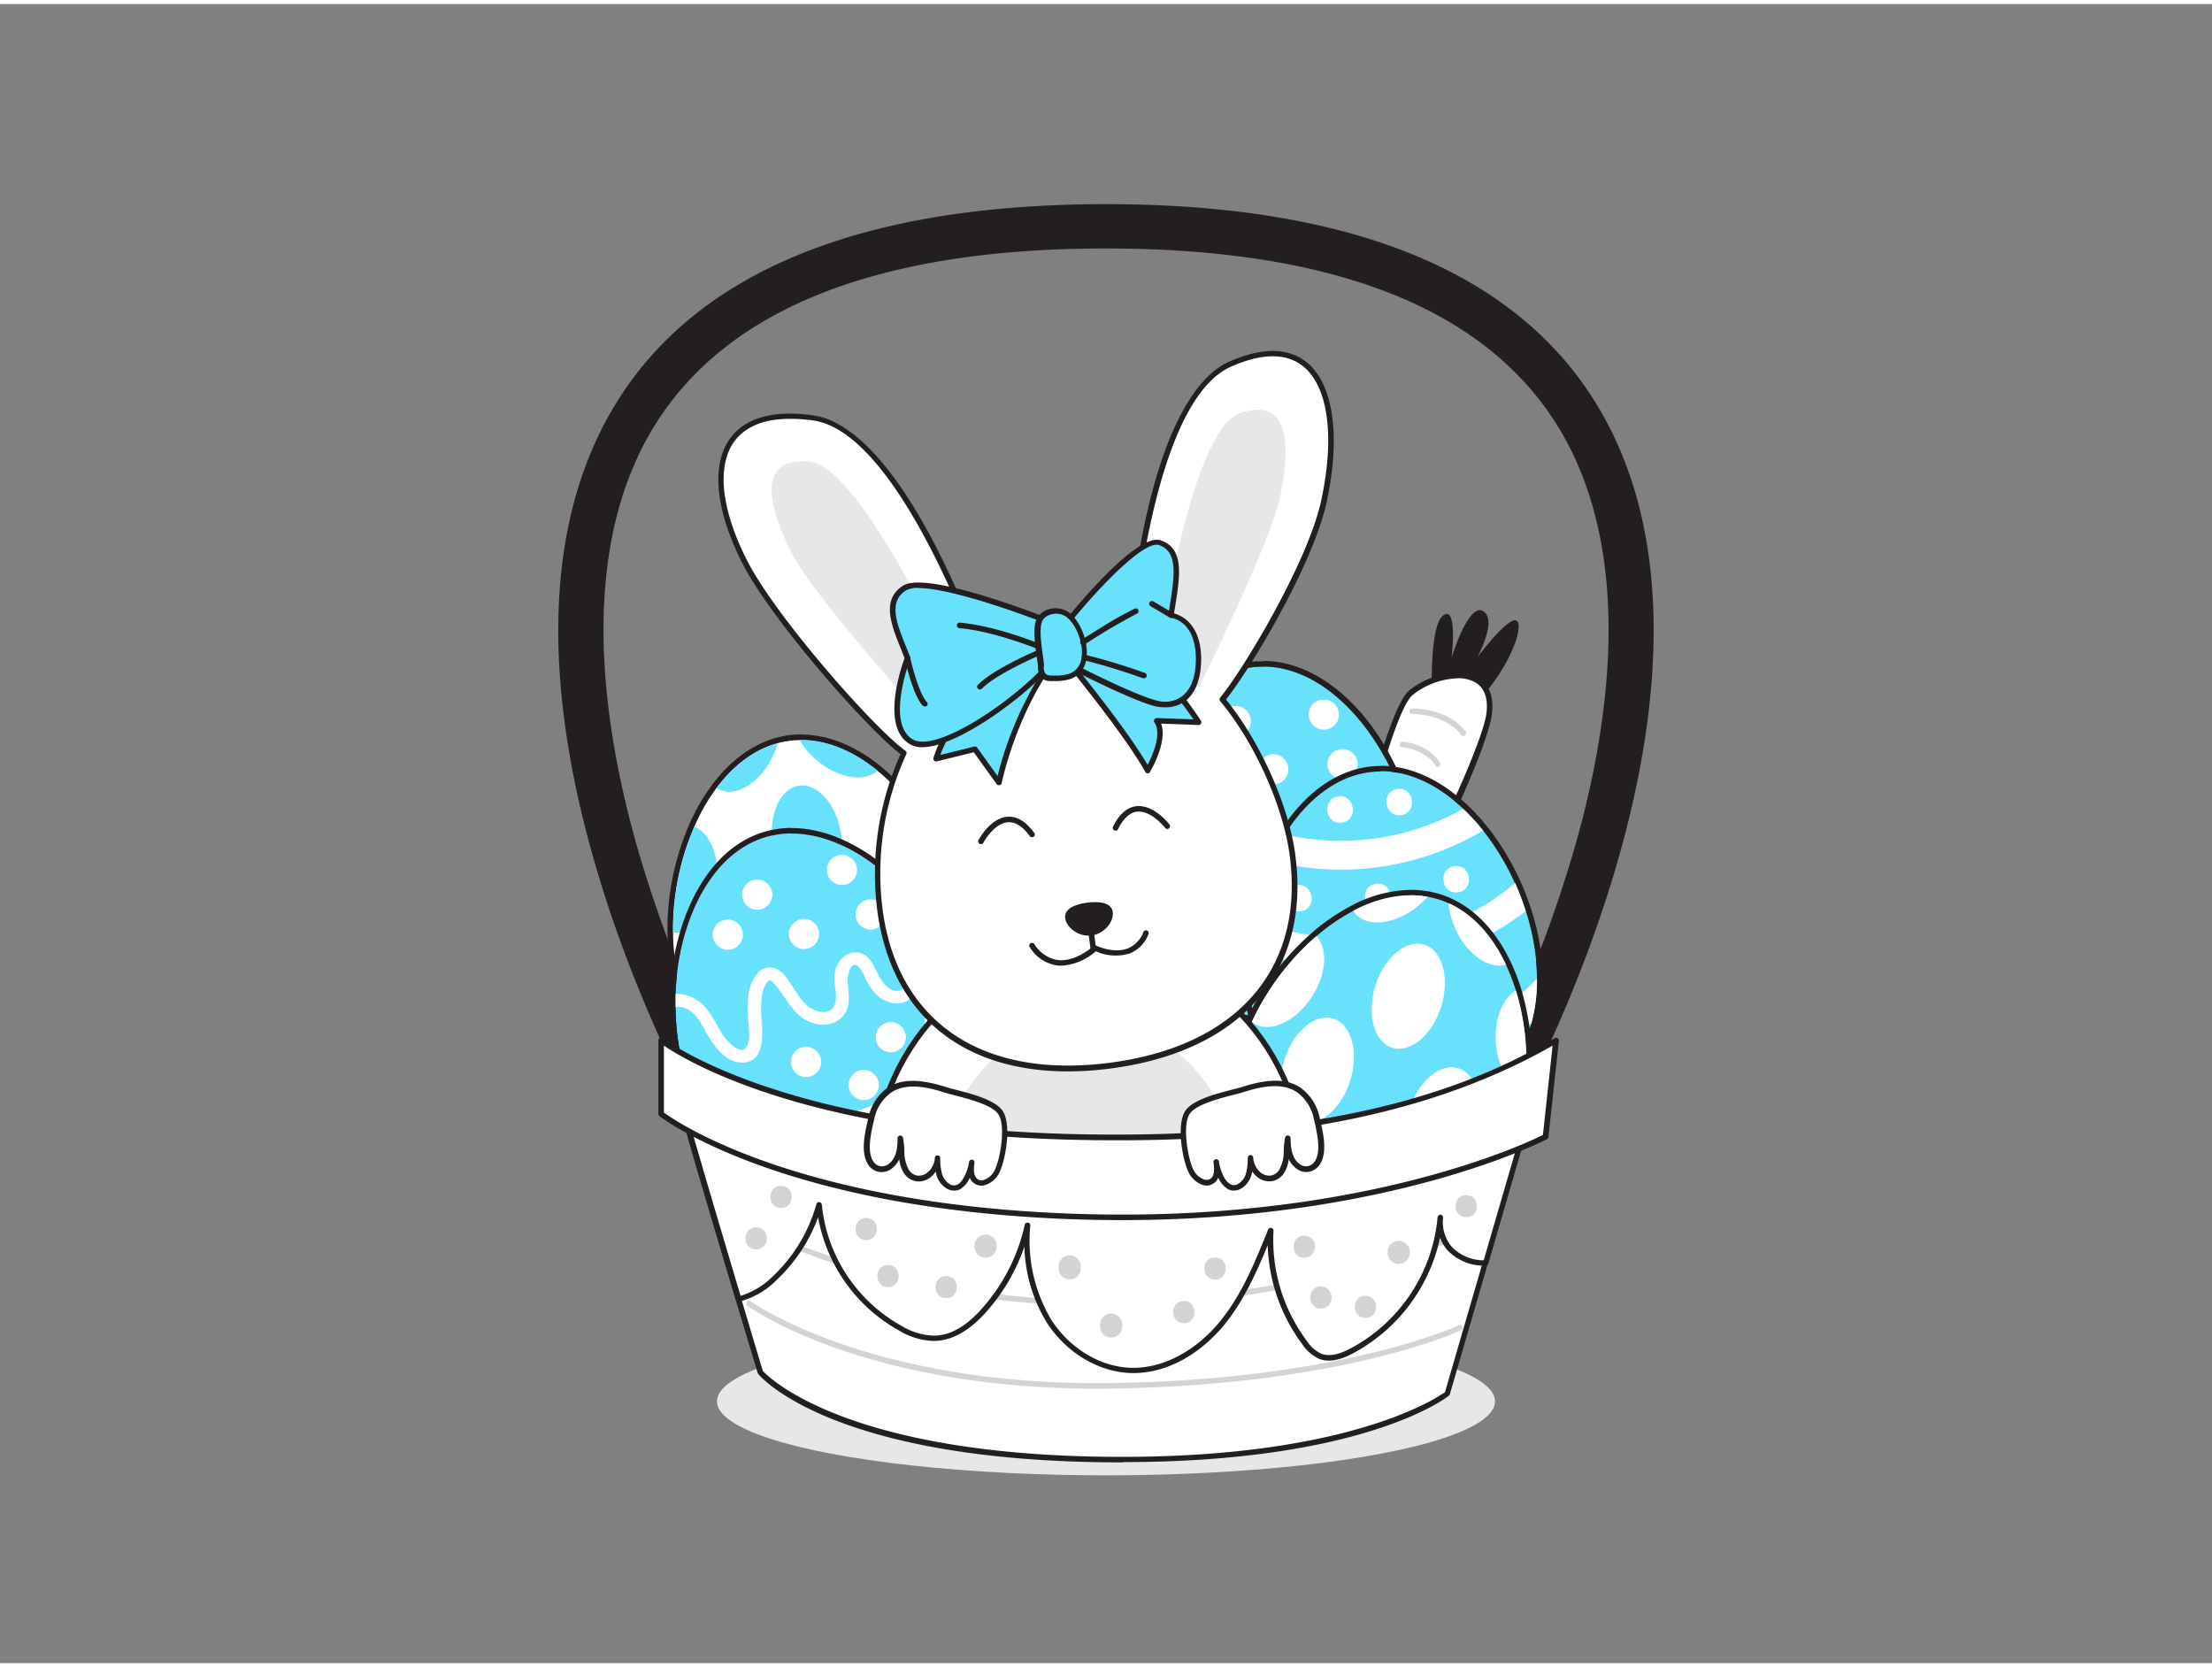 <svg id="_460_easter_basket_flatline" data-name="#460_easter_basket_flatline" xmlns="http://www.w3.org/2000/svg" viewBox="0 0 400 300" width="406" height="306" class="illustration"><rect x="0" y="0" width="400" height="300" fill="#808080" stroke="none"/><ellipse cx="200" cy="252.67" rx="70.35" ry="13.37" fill="#e6e7e8"></ellipse><path d="M258.85,125.75c.15-1-.46-13.38,2.16-15.23s1.5,7.61,1.5,7.61,3-9.92,5.68-8.36-1.06,8.38-1.06,8.38,7.49-10.07,7.49-5.55-7.53,16.07-11.29,15.22S258.85,125.75,258.85,125.75Z" fill="#231f20"></path><path d="M241.69,170.3s8.57-41.82,13.47-45.81,15.21-5.37,14.14,3.76-25.71,58.72-30,52.66S241.69,170.3,241.69,170.3Z" fill="#fff"></path><path d="M240.24,181.92a1.59,1.59,0,0,1-1.34-.72,7.18,7.18,0,0,1-1.42-5.55,9.8,9.8,0,0,1,3.76-5.64c.71-3.45,8.74-41.95,13.6-45.91,3.22-2.63,8.84-4.29,12.3-2.39,1.47.81,3.12,2.61,2.65,6.6-1.06,9-22.22,51.81-29.06,53.55A2.12,2.12,0,0,1,240.24,181.92Zm23.34-60a13.79,13.79,0,0,0-8.11,3C251.71,128,245.13,156,242.18,170.4a.51.51,0,0,1-.21.31s-3,2.08-3.51,5.12a6.28,6.28,0,0,0,1.26,4.8.63.63,0,0,0,.77.26c6.26-1.59,27.38-44.82,28.31-52.69.32-2.76-.4-4.65-2.14-5.61A6.41,6.41,0,0,0,263.58,121.9Zm-21.89,48.4h0Z" fill="#231f20"></path><path d="M270.26,202.5H129.74a3.55,3.55,0,0,1-3.1-1.81c-1.8-3.23-43.83-79.59-15.27-127.51C125.81,49,155.63,36.68,200,36.68S274.19,49,288.62,73.18c28.57,47.92-13.46,124.28-15.26,127.51A3.54,3.54,0,0,1,270.26,202.5Zm0-3.5h0Zm-138.39-3.5H268.13A240.46,240.46,0,0,0,285,153.41c6.45-22.27,11.26-53.64-2.48-76.68C269.45,54.8,241.68,43.68,200,43.68S130.55,54.8,117.47,76.73c-13.74,23-8.93,54.41-2.48,76.68A240.46,240.46,0,0,0,131.87,195.5Z" fill="#231f20"></path><path d="M270.26,203H129.74a4,4,0,0,1-3.53-2.06c-1.81-3.24-44-79.84-15.26-128C125.48,48.54,155.44,36.18,200,36.18s74.52,12.36,89.05,36.75c28.71,48.15-13.45,124.77-15.26,128A4,4,0,0,1,270.26,203ZM200,37.18c-44.18,0-73.85,12.2-88.2,36.26-28.42,47.68,13.48,123.79,15.28,127a3,3,0,0,0,2.66,1.55H270.26a3,3,0,0,0,2.66-1.55c1.8-3.22,43.69-79.35,15.28-127C273.85,49.38,244.18,37.18,200,37.18ZM270.27,199.5a.51.51,0,0,1-.5-.5.49.49,0,0,1,.49-.5h0a.5.5,0,0,1,.5.5A.5.5,0,0,1,270.27,199.5Zm-2.14-3.5H131.87a.52.52,0,0,1-.45-.27,239.34,239.34,0,0,1-16.91-42.19C108,131.19,103.21,99.67,117,76.47c13.18-22.09,41.09-33.29,83-33.29s69.78,11.2,83,33.29c13.83,23.2,9,54.72,2.53,77.07a239.34,239.34,0,0,1-16.91,42.19A.52.52,0,0,1,268.13,196Zm-136-1H267.83a238.25,238.25,0,0,0,16.7-41.73C291,131.1,295.74,99.87,282.1,77c-13-21.77-40.61-32.81-82.1-32.81s-69.11,11-82.1,32.81c-13.64,22.88-8.85,54.11-2.43,76.28A238.25,238.25,0,0,0,132.17,195Z" fill="#231f20"></path><path d="M256,154.63a33,33,0,0,1-.33,8,26.94,26.94,0,0,1-.82,3.49,23.39,23.39,0,0,1-1.84,4.37,22.2,22.2,0,0,1-3.42,4.71c-4.37,4.61-10.61,7.24-17.65,7.76a28.31,28.31,0,0,1-14.41-2.49,22.74,22.74,0,0,1-4.41-2.78h0a22.31,22.31,0,0,1-4.09-4.3,23.29,23.29,0,0,1-1.72-2.76A30.17,30.17,0,0,1,204,158.45a44,44,0,0,1,.83-12.07c.16-.8.34-1.6.55-2.39,3.23-12.55,11.49-23.38,21.92-24.15s20.41,9,25.4,21.12c.3.74.59,1.49.86,2.25A44.22,44.22,0,0,1,256,154.63Z" fill="#68e1fd"></path><path d="M228.44,119.8c10.11,0,19.42,9.47,24.22,21.16.3.74.59,1.49.86,2.25A44.22,44.22,0,0,1,256,154.63a33,33,0,0,1-.33,8,26.94,26.94,0,0,1-.82,3.49,23.39,23.39,0,0,1-1.84,4.37,22.2,22.2,0,0,1-3.42,4.71c-4.37,4.61-10.61,7.24-17.65,7.76q-1.25.09-2.46.09a27.48,27.48,0,0,1-11.95-2.58,22.74,22.74,0,0,1-4.41-2.78h0a22.08,22.08,0,0,1-4.09-4.31,22.38,22.38,0,0,1-1.72-2.75A30.17,30.17,0,0,1,204,158.45a44,44,0,0,1,.83-12.07c.16-.8.34-1.6.55-2.39,3.23-12.55,11.49-23.38,21.92-24.15.39,0,.79,0,1.18,0m0-1h0c-.42,0-.84,0-1.26,0-11.54.85-19.77,13.11-22.81,24.89-.21.79-.4,1.62-.57,2.45a45.13,45.13,0,0,0-.84,12.34,31.31,31.31,0,0,0,3.43,12.55,23.75,23.75,0,0,0,6,7.34l.08.07a23.67,23.67,0,0,0,4.56,2.86A28.23,28.23,0,0,0,229.44,184c.83,0,1.68,0,2.53-.09,7.49-.55,13.82-3.34,18.31-8.07a23.27,23.27,0,0,0,3.57-4.92,24.94,24.94,0,0,0,1.92-4.56,27.45,27.45,0,0,0,.85-3.61,34.23,34.23,0,0,0,.34-8.23,45.49,45.49,0,0,0-2.5-11.68c-.26-.74-.55-1.51-.87-2.29-5.44-13.23-15.31-21.78-25.15-21.78Z" fill="#231f20"></path><path d="M253.52,143.21a7.7,7.7,0,0,0-4.29,5.17c-.35,1.54-.37,3.22-1.41,4.51a3.76,3.76,0,0,1-4.21,1.1,5.66,5.66,0,0,1-3.22-3,14.4,14.4,0,0,1-.95-2.62,6.6,6.6,0,0,0-.8-2.36c-1.09-1.28-2.2,1.25-2.34,2-.29,1.54-.24,3.12-.9,4.57-1.3,2.86-4.62,3.22-7.1,1.68-3.05-1.88-3.49-5.39-5.11-8.3-.16-.3-.36-.79-.73-.79s-.7.39-.89.6a5.81,5.81,0,0,0-1,1.76,19.61,19.61,0,0,0-1,4.55c-.4,2.53-1.08,7-4.6,6.62-3.28-.37-4.79-4-5.65-6.71-.5-1.61-1-3.46-2.21-4.67a3.4,3.4,0,0,0-2.26-1c.16-.8.34-1.6.55-2.39a7.2,7.2,0,0,1,4.92,3.88c.87,1.73,1.23,3.66,2,5.44.42,1,2.23,4.12,3.61,2.79,1-1,1.1-3.13,1.3-4.42a26.32,26.32,0,0,1,1-4.56,7.35,7.35,0,0,1,2.54-3.69,2.85,2.85,0,0,1,4,.47c2.06,2.49,2,6.7,5,8.43,1.17.68,2.73.88,3.5-.46s.56-3.23.95-4.76a4.75,4.75,0,0,1,2.42-3.31,3.22,3.22,0,0,1,3.85.55c1.13,1.23,1.27,3.17,1.8,4.7.43,1.22,1.53,3.15,3.15,2.77,1.36-.31,1.33-2.55,1.54-3.61a10,10,0,0,1,1.79-4,10.33,10.33,0,0,1,4-3.25C253,141.7,253.25,142.45,253.52,143.21Z" fill="#fff"></path><path d="M255.63,162.61a26.94,26.94,0,0,1-.82,3.49A51.09,51.09,0,0,1,244,171.51a55.08,55.08,0,0,1-17.49,3,92.88,92.88,0,0,1-17.55-1.1,23.29,23.29,0,0,1-1.72-2.76q2.65.54,5.34.87a91,91,0,0,0,17.62.43,48.43,48.43,0,0,0,15.54-3.65A47.26,47.26,0,0,0,255.63,162.61Z" fill="#fff"></path><path d="M253,170.47a22.2,22.2,0,0,1-3.42,4.71,50.9,50.9,0,0,1-5.68,2.45,55,55,0,0,1-17.49,3c-2.95.07-5.92,0-8.89-.14a22.74,22.74,0,0,1-4.41-2.78,91,91,0,0,0,17,.36,48.43,48.43,0,0,0,15.55-3.65A47.47,47.47,0,0,0,253,170.47Z" fill="#fff"></path><circle cx="225.78" cy="161.07" r="2.73" fill="#fff"></circle><circle cx="217.38" cy="167.16" r="2.73" fill="#fff"></circle><circle cx="235.11" cy="167.33" r="2.73" fill="#fff"></circle><circle cx="230.25" cy="138.37" r="2.73" fill="#fff"></circle><circle cx="241.7" cy="159.9" r="2.73" fill="#fff"></circle><circle cx="239.39" cy="128.48" r="2.73" fill="#fff"></circle><circle cx="223.46" cy="129.65" r="2.73" fill="#fff"></circle><circle cx="216.75" cy="135.61" r="2.73" fill="#fff"></circle><circle cx="250.9" cy="159.22" r="2.73" fill="#fff"></circle><circle cx="242.78" cy="137.44" r="2.73" fill="#fff"></circle><path d="M173.74,165.84a31.06,31.06,0,0,1-.3,11.51,22.71,22.71,0,0,1-10.07,14.31,27.43,27.43,0,0,1-7.64,3.36h0a30.78,30.78,0,0,1-3.91.82,31.94,31.94,0,0,1-4,.35h0a27.71,27.71,0,0,1-8.06-.94,22.75,22.75,0,0,1-14.33-11.43,31.49,31.49,0,0,1-3.3-10.35,42.36,42.36,0,0,1-.44-5.66,46.69,46.69,0,0,1,3.85-19.05,35.37,35.37,0,0,1,4-7c3-4,6.73-6.93,11.05-8.11a15.42,15.42,0,0,1,1.91-.4,14.71,14.71,0,0,1,2-.17c4.93-.12,9.81,2,14.15,5.54a35.27,35.27,0,0,1,3.68,3.48,46.27,46.27,0,0,1,9.49,16.11A43.68,43.68,0,0,1,173.74,165.84Z" fill="#fff"></path><path d="M144.94,133.08c4.8,0,9.54,2.1,13.76,5.55a35.27,35.27,0,0,1,3.68,3.48,46.27,46.27,0,0,1,9.49,16.11,43.68,43.68,0,0,1,1.87,7.62,31.06,31.06,0,0,1-.3,11.51,22.71,22.71,0,0,1-10.07,14.31,27.43,27.43,0,0,1-7.64,3.36h0a30.78,30.78,0,0,1-3.91.82,31.94,31.94,0,0,1-4,.35h-.77a27.29,27.29,0,0,1-7.29-.95,22.75,22.75,0,0,1-14.33-11.43,31.49,31.49,0,0,1-3.3-10.35,42.36,42.36,0,0,1-.44-5.66,46.69,46.69,0,0,1,3.85-19.05,35.37,35.37,0,0,1,4-7c3-4,6.73-6.93,11.05-8.11a15.42,15.42,0,0,1,1.91-.4,14.71,14.71,0,0,1,2-.17h.39m0-1h-.42a14.88,14.88,0,0,0-2.1.18,15.06,15.06,0,0,0-2,.43c-4.31,1.18-8.31,4.11-11.58,8.47a36.07,36.07,0,0,0-4.15,7.19,47.76,47.76,0,0,0-3.94,19.46,45.57,45.57,0,0,0,.45,5.8,32.46,32.46,0,0,0,3.41,10.67,23.78,23.78,0,0,0,14.94,11.93,28.8,28.8,0,0,0,7.56,1h.81a35.68,35.68,0,0,0,4.09-.36,33.16,33.16,0,0,0,4-.84h0a28.72,28.72,0,0,0,7.91-3.48,23.74,23.74,0,0,0,10.5-14.94,31.87,31.87,0,0,0,.32-11.87,43.94,43.94,0,0,0-1.92-7.8,47.47,47.47,0,0,0-9.69-16.47,37.24,37.24,0,0,0-3.79-3.58c-4.62-3.77-9.6-5.77-14.39-5.77Z" fill="#231f20"></path><path d="M129.56,159c-.69,5.35-4,9.33-7.44,8.89a3,3,0,0,1-.41-.08,46.69,46.69,0,0,1,3.85-19.05C128.43,149.87,130.18,154.16,129.56,159Z" fill="#68e1fd"></path><ellipse cx="136.19" cy="170.58" rx="6.24" ry="9.76" transform="translate(-23.49 21.76) rotate(-8.41)" fill="#68e1fd"></ellipse><path d="M140.65,133.66a14.2,14.2,0,0,1-.8,2.13c-2.25,4.9-6.62,7.7-9.75,6.25a4,4,0,0,1-.5-.27C132.59,137.78,136.33,134.84,140.65,133.66Z" fill="#68e1fd"></path><path d="M158.7,138.63c-2.4,2.18-7.23,1.36-11.13-2a14,14,0,0,1-3-3.57C149.48,133,154.36,135.09,158.7,138.63Z" fill="#68e1fd"></path><ellipse cx="160.46" cy="168.91" rx="6.24" ry="9.76" transform="translate(-22.98 25.29) rotate(-8.41)" fill="#68e1fd"></ellipse><ellipse cx="145.25" cy="151.42" rx="6.24" ry="9.76" transform="matrix(0.99, -0.15, 0.15, 0.99, -20.59, 22.88)" fill="#68e1fd"></ellipse><path d="M156.86,187.26a12.51,12.51,0,0,1-1.13,7.76h0a30.78,30.78,0,0,1-3.91.82,31.94,31.94,0,0,1-4,.35h0a12.45,12.45,0,0,1-3.33-7.1c-.79-5.33,1.34-10.07,4.75-10.57S156.07,181.93,156.86,187.26Z" fill="#68e1fd"></path><path d="M139.78,195.25a22.75,22.75,0,0,1-14.33-11.43,4.54,4.54,0,0,1,.63-.61c2.72-2.11,7.61-.37,10.92,3.89A12,12,0,0,1,139.78,195.25Z" fill="#68e1fd"></path><path d="M173.44,177.35a22.71,22.71,0,0,1-10.07,14.31,12.07,12.07,0,0,1,1.54-8.28C167.07,179.46,170.58,177.09,173.44,177.35Z" fill="#68e1fd"></path><path d="M171.87,158.22c-2.82.24-6.29-2-8.54-5.75s-2.58-8-1-10.36A46.27,46.27,0,0,1,171.87,158.22Z" fill="#68e1fd"></path><path d="M277.74,172.72c.12,1.19.18,2.34.19,3.46a28.8,28.8,0,0,1-1,8.1c-2.9,10.31-11.61,16.34-22.39,17.45-8.82.91-17-1.68-22.34-7.87a24.12,24.12,0,0,1-4.06-6.61,32.17,32.17,0,0,1-2.26-9.18,43.23,43.23,0,0,1-.13-6.93,47.57,47.57,0,0,1,4-16.27,38.57,38.57,0,0,1,2.5-4.68c3.93-6.28,9.39-10.73,15.8-11.39,5.91-.61,11.7,2.1,16.58,6.71a37.65,37.65,0,0,1,3.59,3.93,45.16,45.16,0,0,1,5.74,9.49,46.08,46.08,0,0,1,2,5.09A43.4,43.4,0,0,1,277.74,172.72Z" fill="#68e1fd"></path><path d="M249.68,138.71c5.33,0,10.49,2.62,14.92,6.8a37.65,37.65,0,0,1,3.59,3.93,45.16,45.16,0,0,1,5.74,9.49,46.08,46.08,0,0,1,2,5.09,43.4,43.4,0,0,1,1.85,8.7c.12,1.19.18,2.34.19,3.46a28.8,28.8,0,0,1-1,8.1c-2.9,10.31-11.61,16.34-22.39,17.45a32.7,32.7,0,0,1-3.4.18c-7.49,0-14.26-2.66-18.94-8a24.12,24.12,0,0,1-4.06-6.61,32.17,32.17,0,0,1-2.26-9.18,43.23,43.23,0,0,1-.13-6.93,47.57,47.57,0,0,1,4-16.27,38.57,38.57,0,0,1,2.5-4.68c3.93-6.28,9.39-10.73,15.8-11.39a15.53,15.53,0,0,1,1.66-.09m0-1h0a17.14,17.14,0,0,0-1.76.09c-6.3.65-12.17,4.86-16.55,11.86a39.78,39.78,0,0,0-2.56,4.8,47.8,47.8,0,0,0-4.07,16.62,43,43,0,0,0,.13,7.1,33.14,33.14,0,0,0,2.33,9.46,25.26,25.26,0,0,0,4.23,6.88c4.69,5.41,11.69,8.39,19.69,8.39a34.51,34.51,0,0,0,3.5-.19c11.71-1.2,20.4-8,23.25-18.17a29.89,29.89,0,0,0,1.06-8.38c0-1.14-.07-2.34-.2-3.55a43.94,43.94,0,0,0-1.89-8.9A48,48,0,0,0,269,148.81a39.58,39.58,0,0,0-3.68-4c-4.9-4.62-10.3-7.07-15.61-7.07Z" fill="#231f20"></path><path d="M268.19,149.44a50.28,50.28,0,0,1-36.35,5.94c-.7-.16-1.41-.32-2.12-.51a38.57,38.57,0,0,1,2.5-4.68c1.06.22,2.09.38,3,.53a45,45,0,0,0,22.52-2.09,43.42,43.42,0,0,0,6.83-3.12A37.65,37.65,0,0,1,268.19,149.44Z" fill="#fff"></path><path d="M277.93,176.18a28.8,28.8,0,0,1-1,8.1,50.51,50.51,0,0,1-30,11.07,55.34,55.34,0,0,1-14.72-1.49,24.12,24.12,0,0,1-4.06-6.61,52,52,0,0,0,5.14,1.5c10.16,2.46,21.28,1.8,30.77-2.57A44,44,0,0,0,277.93,176.18Z" fill="#fff"></path><path d="M275.89,164a48.32,48.32,0,0,1-29,10.19,65.47,65.47,0,0,1-19.68-2.65l-1.43-.42a46.59,46.59,0,0,1,.63-5.26,65.06,65.06,0,0,0,6.91,1.84c10.92,2.28,22.49,1.72,32.57-3.35a38.48,38.48,0,0,0,8.09-5.44A46.08,46.08,0,0,1,275.89,164Z" fill="#fff"></path><path d="M234.63,159.3c-3.06.32-2.57,5.08.49,4.76S237.7,159,234.63,159.3Z" fill="#fff"></path><path d="M248.88,159.06c-3.06.32-2.57,5.08.5,4.76S252,158.75,248.88,159.06Z" fill="#fff"></path><path d="M263.08,155.88c-3.06.31-2.58,5.07.49,4.75S266.15,155.56,263.08,155.88Z" fill="#fff"></path><path d="M234.55,180c-3.06.32-2.57,5.08.49,4.76S237.62,179.68,234.55,180Z" fill="#fff"></path><path d="M252.07,180.4h-.15c-3.06.32-2.57,5.08.49,4.76h.15C255.62,184.84,255.14,180.08,252.07,180.4Z" fill="#fff"></path><path d="M270.05,175.84a1.83,1.83,0,0,0-.57-.72,2.7,2.7,0,0,0-1.76-.52l-.62.15a2.35,2.35,0,0,0-1,.72l-.32.52a2.26,2.26,0,0,0-.2,1.23l0,.25a1.75,1.75,0,0,0,.3.89,2.11,2.11,0,0,0,1.39,1.13,1.76,1.76,0,0,0,.94.11l.62-.15a2.35,2.35,0,0,0,1-.72l.32-.52a2.37,2.37,0,0,0,.2-1.23l0-.25A1.93,1.93,0,0,0,270.05,175.84Z" fill="#fff"></path><path d="M242.08,143.27c-3.06.32-2.57,5.08.5,4.76S245.15,143,242.08,143.27Z" fill="#fff"></path><path d="M252.78,141.92c-3.06.32-2.58,5.08.49,4.76S255.84,141.61,252.78,141.92Z" fill="#fff"></path><path d="M217.89,171c.12,1.26.19,2.49.2,3.69a34.26,34.26,0,0,1-.71,7.62,28,28,0,0,1-2.9,7.82c-4.6,8.27-13.2,13.11-23.39,14.13a36.7,36.7,0,0,1-5.22.16,31.43,31.43,0,0,1-8.86-1.59,27,27,0,0,1-5.92-2.81A25.14,25.14,0,0,1,166.2,196a26,26,0,0,1-3-3.84,29.22,29.22,0,0,1-2.88-5.82,36.84,36.84,0,0,1-1.9-7.82q-.1-.75-.18-1.53a47.53,47.53,0,0,1-.21-6.44,53.38,53.38,0,0,1,1.05-8.8h0a53.67,53.67,0,0,1,3-9.84c4.44-10.72,12.21-19,21.78-20a21,21,0,0,1,12.35,2.8,31.91,31.91,0,0,1,6,4.36,42,42,0,0,1,4.62,4.95,48.7,48.7,0,0,1,3.67,5.29,55.4,55.4,0,0,1,3.72,7.38,56.33,56.33,0,0,1,2,5.9,51.2,51.2,0,0,1,1.26,5.69C217.67,169.21,217.79,170.12,217.89,171Z" fill="#68e1fd"></path><path d="M185.7,131.84a21.65,21.65,0,0,1,10.5,2.89,31.91,31.91,0,0,1,6,4.36,42,42,0,0,1,4.62,4.95,48.7,48.7,0,0,1,3.67,5.29,55.4,55.4,0,0,1,3.72,7.38,56.33,56.33,0,0,1,2,5.9,51.2,51.2,0,0,1,1.26,5.69c.14.91.26,1.82.36,2.74.12,1.26.19,2.49.2,3.69a34.26,34.26,0,0,1-.71,7.62,28,28,0,0,1-2.9,7.82c-4.6,8.27-13.2,13.11-23.39,14.13a37.23,37.23,0,0,1-3.78.19l-1.44,0a31.43,31.43,0,0,1-8.86-1.59,27,27,0,0,1-5.92-2.81A25.14,25.14,0,0,1,166.2,196a26,26,0,0,1-3-3.84,29.22,29.22,0,0,1-2.88-5.82,36.84,36.84,0,0,1-1.9-7.82q-.1-.75-.18-1.53a47.53,47.53,0,0,1-.21-6.44,53.38,53.38,0,0,1,1.05-8.8h0a53.67,53.67,0,0,1,3-9.84c4.44-10.72,12.21-19,21.78-20,.62-.06,1.24-.09,1.85-.09m0-1q-1,0-1.95.09c-9.19.92-17.64,8.62-22.6,20.61a53.93,53.93,0,0,0-3.05,10v0a54.74,54.74,0,0,0-1.05,8.93,49.32,49.32,0,0,0,.2,6.57c0,.53.12,1.05.19,1.57a37.88,37.88,0,0,0,1.95,8,30.33,30.33,0,0,0,3,6,26.85,26.85,0,0,0,3.11,4,26.35,26.35,0,0,0,5.09,4.2,28.11,28.11,0,0,0,6.13,2.92,32.86,32.86,0,0,0,9.14,1.64c.49,0,1,0,1.48,0,1.27,0,2.58-.07,3.88-.2,10.94-1.09,19.52-6.29,24.17-14.63a28.76,28.76,0,0,0,3-8.1,34.91,34.91,0,0,0,.74-7.84c0-1.24-.08-2.51-.21-3.78-.09-.95-.22-1.89-.37-2.81a49.81,49.81,0,0,0-1.28-5.79,55.77,55.77,0,0,0-5.86-13.53,52.41,52.41,0,0,0-3.74-5.39,44.37,44.37,0,0,0-4.73-5.07,33.12,33.12,0,0,0-6.22-4.5,22.62,22.62,0,0,0-11-3Z" fill="#231f20"></path><path d="M202.22,139.09c-15.21,5.72-30.28,12.76-43.14,22.67a53.67,53.67,0,0,1,3-9.84c10.62-7.09,22.2-12.54,34.13-17.19A31.91,31.91,0,0,1,202.22,139.09Z" fill="#fff"></path><path d="M210.51,149.33c-18.72,6.89-37.36,15.66-52.09,29.2q-.1-.75-.18-1.53a47.53,47.53,0,0,1-.21-6.44c.62-.51,1.24-1,1.87-1.52,14-11.21,30.22-18.76,46.94-25A48.7,48.7,0,0,1,210.51,149.33Z" fill="#fff"></path><path d="M216.27,162.61c-19.05,6.94-38.09,15.78-53.07,29.56a29.22,29.22,0,0,1-2.88-5.82c1.43-1.26,2.88-2.49,4.37-3.68,14.74-11.79,31.9-19.53,49.54-26A56.33,56.33,0,0,1,216.27,162.61Z" fill="#fff"></path><path d="M217.89,171c.12,1.26.19,2.49.2,3.69-16.69,6.22-33.27,14-47,25.33A25.14,25.14,0,0,1,166.2,196c.79-.67,1.6-1.34,2.41-2,14.56-11.65,31.5-19.34,48.92-25.72C217.67,169.21,217.79,170.12,217.89,171Z" fill="#fff"></path><path d="M217.38,182.35a28,28,0,0,1-2.9,7.82,174.41,174.41,0,0,0-28.61,14.29,31.43,31.43,0,0,1-8.86-1.59C189.37,194.07,203.17,187.72,217.38,182.35Z" fill="#fff"></path><path d="M173.93,178.68a33.65,33.65,0,0,1,1.35,7.88,28.27,28.27,0,0,1-.08,3.58,24,24,0,0,1-.88,4.66,22,22,0,0,1-2.37,5.32c-3.31,5.42-8.85,9.3-15.64,11.28a28.25,28.25,0,0,1-14.6.57,22.48,22.48,0,0,1-4.9-1.79h0a22.23,22.23,0,0,1-4.9-3.36,22.82,22.82,0,0,1-2.26-2.34,30.26,30.26,0,0,1-5.78-11.19,44.35,44.35,0,0,1-1.71-12c0-.81,0-1.63,0-2.45.54-13,6.35-25.27,16.39-28.2s21.84,4.51,29.25,15.34c.46.67.89,1.34,1.31,2A44.39,44.39,0,0,1,173.93,178.68Z" fill="#68e1fd"></path><path d="M143.23,150c8.92,0,18.31,6.78,24.61,16,.46.67.89,1.34,1.31,2a44.39,44.39,0,0,1,4.78,10.66,33.65,33.65,0,0,1,1.35,7.88,28.27,28.27,0,0,1-.08,3.58,24,24,0,0,1-.88,4.66,22,22,0,0,1-2.37,5.32c-3.31,5.42-8.85,9.3-15.64,11.28a31,31,0,0,1-8.6,1.28,25.33,25.33,0,0,1-6-.71,22.48,22.48,0,0,1-4.9-1.79h0a22.23,22.23,0,0,1-4.9-3.36,22.82,22.82,0,0,1-2.26-2.34,30.26,30.26,0,0,1-5.78-11.19,44.35,44.35,0,0,1-1.71-12c0-.81,0-1.63,0-2.45.54-13,6.35-25.27,16.39-28.2a16.61,16.61,0,0,1,4.64-.65m0-1h0a17.56,17.56,0,0,0-4.92.69c-11.11,3.25-16.6,17-17.11,29.12,0,.82,0,1.66,0,2.51a45.35,45.35,0,0,0,1.75,12.24,31.31,31.31,0,0,0,6,11.56,24.67,24.67,0,0,0,2.35,2.44,23.66,23.66,0,0,0,5.07,3.48l.11,0a22.89,22.89,0,0,0,5.05,1.84,26.13,26.13,0,0,0,6.24.74,31.86,31.86,0,0,0,8.88-1.32c7.21-2.11,12.82-6.16,16.22-11.72a23.74,23.74,0,0,0,2.47-5.56,24.17,24.17,0,0,0,.91-4.85,28.84,28.84,0,0,0,.09-3.72,34.32,34.32,0,0,0-1.39-8.11A45.15,45.15,0,0,0,170,167.5c-.41-.67-.86-1.37-1.33-2.06C161.73,155.3,152,149,143.23,149Z" fill="#231f20"></path><path d="M169.15,168A7.72,7.72,0,0,0,166,174c0,1.59.31,3.24-.44,4.72a3.77,3.77,0,0,1-3.89,1.95,5.66,5.66,0,0,1-3.76-2.21,13.78,13.78,0,0,1-1.47-2.37,6.63,6.63,0,0,0-1.28-2.14c-1.34-1-1.89,1.68-1.87,2.46,0,1.56.42,3.1.07,4.66-.67,3.07-3.84,4.11-6.59,3.12-3.37-1.2-4.53-4.54-6.73-7-.22-.26-.52-.69-.88-.62s-.6.53-.75.78a6,6,0,0,0-.65,1.93,20.26,20.26,0,0,0,0,4.67c.14,2.56.42,7.09-3.12,7.43-3.28.32-5.51-2.9-6.92-5.38-.83-1.46-1.66-3.18-3.14-4.1a3.39,3.39,0,0,0-2.42-.51c0-.81,0-1.63,0-2.45a7.17,7.17,0,0,1,5.62,2.76c1.22,1.52,2,3.32,3.08,4.91.62.88,3,3.56,4.12,2,.79-1.16.42-3.29.35-4.59a26,26,0,0,1,0-4.67,7.36,7.36,0,0,1,1.71-4.14,2.86,2.86,0,0,1,4-.37c2.53,2,3.31,6.14,6.61,7.21,1.29.42,2.85.29,3.33-1.18s-.13-3.27-.07-4.85a4.77,4.77,0,0,1,1.67-3.75,3.24,3.24,0,0,1,3.88-.27c1.37,1,1.91,2.84,2.75,4.22.67,1.11,2.15,2.76,3.66,2.06,1.26-.59.76-2.78.75-3.86a10,10,0,0,1,.91-4.28,10.38,10.38,0,0,1,3.28-4C168.3,166.67,168.73,167.34,169.15,168Z" fill="#fff"></path><path d="M175.28,186.56a28.27,28.27,0,0,1-.08,3.58,50.38,50.38,0,0,1-9.42,7.54,54.88,54.88,0,0,1-16.48,6.56,92.07,92.07,0,0,1-17.39,2.58,22.82,22.82,0,0,1-2.26-2.34c1.81,0,3.61-.1,5.41-.26A91,91,0,0,0,152.37,201a47.51,47.51,0,0,0,22.91-14.4Z" fill="#fff"></path><path d="M174.32,194.8a22,22,0,0,1-2.37,5.32,49.41,49.41,0,0,1-5,3.58,55,55,0,0,1-16.48,6.55c-2.88.68-5.79,1.28-8.72,1.72a22.48,22.48,0,0,1-4.9-1.79A91.94,91.94,0,0,0,153.5,207a47.36,47.36,0,0,0,20.82-12.18Z" fill="#fff"></path><circle cx="145.76" cy="191.29" r="2.73" fill="#fff"></circle><circle cx="138.82" cy="199" r="2.73" fill="#fff"></circle><circle cx="156.19" cy="195.46" r="2.73" fill="#fff"></circle><circle cx="145.38" cy="168.15" r="2.73" fill="#fff"></circle><circle cx="161.08" cy="186.82" r="2.73" fill="#fff"></circle><circle cx="152.25" cy="156.57" r="2.73" fill="#fff"></circle><circle cx="136.93" cy="161.04" r="2.73" fill="#fff"></circle><circle cx="131.61" cy="168.28" r="2.73" fill="#fff"></circle><circle cx="169.93" cy="184.23" r="2.73" fill="#fff"></circle><circle cx="157.45" cy="164.63" r="2.73" fill="#fff"></circle><path d="M274.14,204.73A30.72,30.72,0,0,1,268.9,215a22.72,22.72,0,0,1-15.25,8.57,27.62,27.62,0,0,1-8.34-.27h0a32.71,32.71,0,0,1-3.88-.95,33.93,33.93,0,0,1-3.74-1.4h0a28,28,0,0,1-6.87-4.33,22.76,22.76,0,0,1-8-16.49,31.48,31.48,0,0,1,1.49-10.76,42.9,42.9,0,0,1,2.05-5.3,46.66,46.66,0,0,1,11.69-15.52,35.25,35.25,0,0,1,6.66-4.57c4.42-2.31,9.06-3.34,13.47-2.54a15.92,15.92,0,0,1,1.9.46,16.55,16.55,0,0,1,1.86.7c4.5,2,8,6,10.38,11.11a36.51,36.51,0,0,1,1.82,4.73,46.31,46.31,0,0,1,1.6,18.62A43.55,43.55,0,0,1,274.14,204.73Z" fill="#68e1fd"></path><path d="M255.17,161.15a16.85,16.85,0,0,1,3,.27,15.92,15.92,0,0,1,1.9.46,16.55,16.55,0,0,1,1.86.7c4.5,2,8,6,10.38,11.11a36.51,36.51,0,0,1,1.82,4.73,46.31,46.31,0,0,1,1.6,18.62,43.55,43.55,0,0,1-1.6,7.69A30.72,30.72,0,0,1,268.9,215a22.72,22.72,0,0,1-15.25,8.57,26.55,26.55,0,0,1-3.23.2,28.83,28.83,0,0,1-5.11-.47h0a32.71,32.71,0,0,1-3.88-.95,33.93,33.93,0,0,1-3.74-1.4h0a28,28,0,0,1-6.87-4.33,22.76,22.76,0,0,1-8-16.49,31.48,31.48,0,0,1,1.49-10.76,42.9,42.9,0,0,1,2.05-5.3,46.66,46.66,0,0,1,11.69-15.52,35.25,35.25,0,0,1,6.66-4.57,22.73,22.73,0,0,1,10.46-2.81m0-1a23.62,23.62,0,0,0-10.92,2.93,36.45,36.45,0,0,0-6.85,4.69,47.8,47.8,0,0,0-12,15.86,43.1,43.1,0,0,0-2.09,5.42,32.16,32.16,0,0,0-1.53,11.11,23.71,23.71,0,0,0,8.33,17.2,28.89,28.89,0,0,0,7.11,4.48h0a34.49,34.49,0,0,0,3.84,1.44,35,35,0,0,0,4,1h0a31.06,31.06,0,0,0,5.29.48,26.43,26.43,0,0,0,3.35-.21,23.69,23.69,0,0,0,15.91-8.94A32,32,0,0,0,275.1,205a43.12,43.12,0,0,0,1.63-7.86,47.36,47.36,0,0,0-1.64-19,36,36,0,0,0-1.87-4.86c-2.62-5.56-6.38-9.57-10.87-11.59a16.81,16.81,0,0,0-2-.75,17.48,17.48,0,0,0-2-.49,18.53,18.53,0,0,0-3.18-.28Z" fill="#231f20"></path><path d="M237.24,179.49c-2.93,4.53-7.65,6.68-10.54,4.81a3,3,0,0,1-.34-.25,46.66,46.66,0,0,1,11.69-15.52C240.16,170.76,239.89,175.4,237.24,179.49Z" fill="#fff"></path><ellipse cx="238.22" cy="192.79" rx="9.76" ry="6.24" transform="translate(-16.25 363.56) rotate(-72.85)" fill="#fff"></ellipse><path d="M258.18,161.42a15.41,15.41,0,0,1-1.64,1.58c-4.15,3.44-9.3,4.08-11.5,1.43a5,5,0,0,1-.33-.47C249.13,161.65,253.77,160.62,258.18,161.42Z" fill="#fff"></path><path d="M272.32,173.69c-3.1.93-7.11-1.89-9.19-6.58a14.11,14.11,0,0,1-1.19-4.53C266.44,164.61,269.93,168.62,272.32,173.69Z" fill="#fff"></path><ellipse cx="260.84" cy="201.76" rx="9.76" ry="6.24" transform="translate(-8.88 391.5) rotate(-72.85)" fill="#fff"></ellipse><ellipse cx="254.67" cy="179.42" rx="9.76" ry="6.24" transform="translate(8.12 369.84) rotate(-72.85)" fill="#fff"></ellipse><path d="M249.67,216.77a12.51,12.51,0,0,1-4.36,6.51h0a32.71,32.71,0,0,1-3.88-.95,33.93,33.93,0,0,1-3.74-1.4h0a12.52,12.52,0,0,1,.06-7.85c1.59-5.15,5.55-8.5,8.85-7.48S251.26,211.62,249.67,216.77Z" fill="#fff"></path><path d="M230.81,216.6a22.76,22.76,0,0,1-8-16.49,4.06,4.06,0,0,1,.83-.28c3.37-.73,7,2.95,8.17,8.22A11.89,11.89,0,0,1,230.81,216.6Z" fill="#fff"></path><path d="M268.9,215a22.72,22.72,0,0,1-15.25,8.57,12,12,0,0,1,5-6.81C262.24,214.14,266.43,213.51,268.9,215Z" fill="#fff"></path><path d="M275.74,197c-2.64-1-4.81-4.51-5.22-8.86s1.13-8.35,3.62-9.76A46.31,46.31,0,0,1,275.74,197Z" fill="#fff"></path><ellipse cx="196.92" cy="211.68" rx="38.96" ry="40.99" fill="#fff"></ellipse><path d="M196.92,253.17c-21.75,0-39.45-18.61-39.45-41.49s17.7-41.49,39.45-41.49,39.46,18.61,39.46,41.49S218.68,253.17,196.92,253.17Zm0-82c-21.2,0-38.45,18.17-38.45,40.49s17.25,40.49,38.45,40.49,38.46-18.16,38.46-40.49S218.13,171.19,196.92,171.19Z" fill="#231f20"></path><ellipse cx="196.92" cy="211.68" rx="26.38" ry="27.76" fill="#e6e7e8"></ellipse><path d="M277.23,198l-8.61,29.58-6.89,23.68s-15,11.82-58.28,11.91c-52.76.12-66-15.79-66-15.79s-1.73-5.78-4-13.28c-4.14-13.9-10-33.73-9.84-33.67C203.28,224.7,277.23,198,277.23,198Z" fill="#fff"></path><path d="M202.86,263.7c-51.91,0-65.21-15.31-65.76-16a.56.56,0,0,1-.09-.17s-1.73-5.78-4-13.28c-10.08-33.82-10-33.87-9.71-34.18a.5.5,0,0,1,.51-.11c78.51,23.91,152.47-2.16,153.21-2.43a.5.5,0,0,1,.51.11.49.49,0,0,1,.14.5l-15.5,53.26a.49.49,0,0,1-.17.25c-.61.49-15.6,11.93-58.59,12Zm-64.92-16.54c1.05,1.14,15.36,15.54,64.93,15.54h.58c40.63-.09,56.33-10.61,57.85-11.71l15.18-52.17c-8.75,2.91-78.32,24.53-152.11,2.37.58,2.16,2.73,9.61,9.64,32.8C136.06,240.9,137.69,246.34,137.94,247.16Z" fill="#231f20"></path><path d="M199.72,235.42a159.2,159.2,0,0,1-30-2.8c-23.88-4.58-38.19-13.23-38.33-13.32a.5.5,0,0,1,.52-.85c.14.09,14.33,8.66,38,13.2,21.88,4.18,56.57,5.7,97.6-10.89a.51.51,0,0,1,.65.28.5.5,0,0,1-.28.65C242.2,232.1,218.93,235.42,199.72,235.42Z" fill="#d1d3d4"></path><path d="M198.43,250.38c-21.58,0-37.31-3.87-46.87-7.2-10.9-3.81-16.21-7.66-16.43-7.82a.5.5,0,1,1,.59-.81c.22.16,21.78,15.58,66,14.8,41.4-.74,61.9-10.37,62.1-10.46a.5.5,0,0,1,.67.23.51.51,0,0,1-.23.67c-.21.1-20.88,9.81-62.52,10.56Z" fill="#d1d3d4"></path><path d="M277.23,198l-8.61,29.58c-4.64,0-8.64-2.85-8.21-8.25a30.41,30.41,0,0,1-16.19,24.22c-1.69.86-3.68,1.57-5.46.91a6.88,6.88,0,0,1-2.92-2.54,30.87,30.87,0,0,1-6.09-20.21c-2.37,5.86-4.8,11.83-8.79,16.73s-9.88,8.67-16.21,8.58c-6-.08-11.71-3.77-15-8.83s-4.39-11.35-4-17.38a34.3,34.3,0,0,1-7.61,15.07c-2.42,2.78-5.61,5.3-9.3,5.33a12.69,12.69,0,0,1-6.12-1.84,29,29,0,0,1-14.64-22.26,29.09,29.09,0,0,1-8,13.12,14.44,14.44,0,0,1-6.63,3.87c-4.14-13.9-10-33.73-9.84-33.67C203.28,224.7,277.23,198,277.23,198Z" fill="#fff"></path><path d="M205,247.55h-.23c-5.92-.08-11.83-3.55-15.42-9.05a27.45,27.45,0,0,1-4.1-13.82,34.76,34.76,0,0,1-6.68,11.56c-3.15,3.63-6.41,5.48-9.67,5.5h-.12a13,13,0,0,1-6.24-1.9,29.33,29.33,0,0,1-14.6-20.46,29.51,29.51,0,0,1-7.41,11.25,14.64,14.64,0,0,1-6.87,4,.5.5,0,0,1-.58-.34c-10.08-33.82-10-33.87-9.71-34.18a.5.5,0,0,1,.51-.11c78.51,23.91,152.47-2.16,153.21-2.43a.5.5,0,0,1,.51.11.49.49,0,0,1,.14.5l-8.61,29.58a.49.49,0,0,1-.48.36,9.07,9.07,0,0,1-6.8-2.68,7.08,7.08,0,0,1-1.44-2.36,31.09,31.09,0,0,1-15.93,21c-1.52.77-3.78,1.71-5.87.93a7.38,7.38,0,0,1-3.14-2.71,31.58,31.58,0,0,1-6.23-17.86c-2.07,5-4.37,10.1-7.86,14.4C216.79,244.37,210.83,247.55,205,247.55Zm-19.19-27.21h.07a.5.5,0,0,1,.43.53A27.89,27.89,0,0,0,190.16,238c3.41,5.23,9,8.53,14.59,8.6H205c5.49,0,11.31-3.12,15.61-8.39,4-4.88,6.38-10.84,8.71-16.61a.52.52,0,0,1,.58-.3.51.51,0,0,1,.39.52,30.5,30.5,0,0,0,6,19.88,6.36,6.36,0,0,0,2.69,2.37c1.72.64,3.71-.2,5.06-.88a29.92,29.92,0,0,0,15.92-23.82h0a.53.53,0,0,1,.54-.46.52.52,0,0,1,.46.54h0a6.88,6.88,0,0,0,1.65,5.36,8.11,8.11,0,0,0,5.69,2.35l8.23-28.29c-8.75,2.91-78.32,24.53-152.11,2.37.58,2.14,2.7,9.52,9.5,32.35a14.25,14.25,0,0,0,5.94-3.64A28.35,28.35,0,0,0,147.63,217a.51.51,0,0,1,.52-.37.53.53,0,0,1,.46.46A28.28,28.28,0,0,0,163,239a11.84,11.84,0,0,0,5.87,1.78c3,0,6-1.76,8.93-5.16a33.69,33.69,0,0,0,7.5-14.85A.5.5,0,0,1,185.78,220.34Z" fill="#231f20"></path><path d="M119.56,187.34s20,16,73.58,17.47c48.78,1.32,73.58-8.84,88.22-17.39l-1.88,17.4S248.94,221,194.76,219.26s-75.2-18.57-75.2-18.57Z" fill="#fff"></path><path d="M202.88,219.89q-4,0-8.14-.13c-53.72-1.75-75.28-18.51-75.5-18.68a.53.53,0,0,1-.18-.39V187.34a.5.5,0,0,1,.28-.45.51.51,0,0,1,.53.06c.2.16,20.51,15.94,73.28,17.36,49.95,1.36,74.12-9.24,88-17.32a.49.49,0,0,1,.52,0,.5.5,0,0,1,.23.47L280,204.87a.52.52,0,0,1-.26.39C279.43,205.41,251.55,219.89,202.88,219.89Zm-82.82-19.45c2.21,1.63,24,16.66,74.72,18.32,50.94,1.67,81.29-12.79,84.23-14.27l1.75-16.15c-29,16.54-63.83,17.61-87.64,17-47.33-1.27-68.79-14.09-73.06-17Z" fill="#231f20"></path><path d="M239.4,89.92c3.91-18-.82-31.94-17-24.84-12.28,5.4-16.71,35.78-18.13,50a31.61,31.61,0,0,0-26.68,3.48c-5-13.41-17.09-41.63-30.34-43.71-17.43-2.72-20.93,9.67-12.55,26.07,5.15,10.08,22.95,30.31,28.73,34.49a52.41,52.41,0,0,0-4.34,28.27c2.81,21.56,19.07,31.17,41.62,28.23s35.81-16.39,33-38c-1.22-9.43-6.58-20.9-12.69-28.27C225.58,120.2,237,101,239.4,89.92Z" fill="#fff"></path><path d="M193.08,193c-19.35,0-32-10.54-34.45-29.18a52.69,52.69,0,0,1,4.22-28.18c-6.29-4.8-23.5-24.53-28.56-34.43-4.91-9.61-5.74-17.87-2.27-22.66,2.77-3.83,8.08-5.25,15.35-4.12,5.62.88,17,7.7,30.51,43.45a32.16,32.16,0,0,1,26-3.38c3.87-38,13.15-47.53,18.36-49.83,6-2.64,10.76-2.59,14.12.16,4.79,3.92,6.11,13.35,3.53,25.25-2.42,11.19-13.59,29.88-18.19,35.68,6.23,7.66,11.37,19.19,12.55,28.2,2.74,21-9.76,35.43-33.43,38.52A60,60,0,0,1,193.08,193ZM142.79,75c-4.61,0-8,1.38-10,4.08-3.24,4.48-2.38,12.36,2.36,21.63,5.1,10,22.65,30,28.58,34.31a.51.51,0,0,1,.16.62,51.67,51.67,0,0,0-4.3,28c2.66,20.41,18,30.79,41.07,27.8s35.23-17,32.57-37.4c-1.17-9-6.34-20.49-12.58-28a.49.49,0,0,1,0-.63c4.26-5.19,15.85-24.51,18.25-35.58,2.5-11.52,1.3-20.6-3.19-24.27-3-2.49-7.46-2.5-13.09,0-12.17,5.35-16.53,36.48-17.83,49.61a.51.51,0,0,1-.23.37.52.52,0,0,1-.42.06A31.16,31.16,0,0,0,177.89,119a.48.48,0,0,1-.42,0,.49.49,0,0,1-.31-.3c-4.63-12.36-16.81-41.33-29.95-43.38A28.31,28.31,0,0,0,142.79,75Zm96.62,14.92h0Z" fill="#231f20"></path><path d="M173.24,122.4S156,83.54,146.31,82.72,139.05,91,143,99,167.84,130,167.84,130,170.3,123.06,173.24,122.4Z" fill="#e6e7e8"></path><path d="M209.48,118s5.56-40.78,14.71-44,9.13,6.09,7.35,14.86-14.84,34.87-14.84,34.87S212.48,117.88,209.48,118Z" fill="#e6e7e8"></path><path d="M201.23,164.19c.21,1.65-1.46,3.93-3.84,4.23s-4.56-1.48-4.77-3.12,1.64-2.52,4-2.82S201,162.55,201.23,164.19Z" fill="#231f20"></path><path d="M197.68,171.19a.5.5,0,0,1-.49-.43l-.29-2.27a.5.5,0,0,1,.43-.56.52.52,0,0,1,.56.43l.29,2.27a.51.51,0,0,1-.43.56Z" fill="#231f20"></path><path d="M191.93,173.89a6.13,6.13,0,0,1-1.21-.12,7.06,7.06,0,0,1-4.53-3.28.48.48,0,0,1,.19-.67.5.5,0,0,1,.68.19,6.18,6.18,0,0,0,3.86,2.79c2.05.39,4.35-.44,6.84-2.46a.47.47,0,0,1,.53-.06s3,1.46,5.61.5a5.12,5.12,0,0,0,2.87-3,.5.5,0,0,1,.65-.26.49.49,0,0,1,.26.65,6,6,0,0,1-3.44,3.52,8.75,8.75,0,0,1-6.09-.41A10.33,10.33,0,0,1,191.93,173.89Z" fill="#231f20"></path><path d="M177.38,151.9a.53.53,0,0,1-.24-.06.49.49,0,0,1-.2-.67c.09-.16,2.16-4,5.25-4.22,1.71-.12,3.33.86,4.83,2.92a.48.48,0,0,1-.1.69.5.5,0,0,1-.7-.1c-1.29-1.76-2.6-2.61-3.95-2.51-2.55.18-4.43,3.65-4.45,3.69A.49.49,0,0,1,177.38,151.9Z" fill="#231f20"></path><path d="M201.72,149.46a.54.54,0,0,1-.22-.05.51.51,0,0,1-.23-.67c1.14-2.28,2.57-3.53,4.26-3.7,3.09-.31,5.79,3.11,5.9,3.26a.5.5,0,1,1-.78.61s-2.5-3.14-5-2.88c-1.33.14-2.5,1.2-3.47,3.15A.48.48,0,0,1,201.72,149.46Z" fill="#231f20"></path><path d="M170.85,196.27c-3.28-1-7.09-1.83-10,0a8.42,8.42,0,0,0-3.34,5.24c-.5,2.17-1.42,5.73-.19,7.84a2.34,2.34,0,0,0,3.56.79c1.58-1.15,1.88-3.26,1.84-5.07.44,2,0,4.33,1.16,6a2.7,2.7,0,0,0,4.07.56,4.24,4.24,0,0,0,1.52-3,10.85,10.85,0,0,0,.31,2.84,3.7,3.7,0,0,0,1.66,2.25c2.56,1.39,4-2.47,4.24-4.36-.18,1.22-.25,2.7.74,3.42,1.28.92,3.07-.31,3.79-1.71,1.15-2.24,2.17-8.53.64-10.74S173.33,197.06,170.85,196.27Z" fill="#fff"></path><path d="M172.53,214.56a2.68,2.68,0,0,1-1.3-.35,4.14,4.14,0,0,1-1.9-2.55c-.05-.18-.09-.36-.13-.54a3.92,3.92,0,0,1-.91,1,3.36,3.36,0,0,1-2.63.75,3.25,3.25,0,0,1-2.16-1.42,5.78,5.78,0,0,1-.89-2.57,4.42,4.42,0,0,1-1.4,1.73,3,3,0,0,1-2.33.55,3,3,0,0,1-2-1.49c-1.27-2.18-.47-5.61.06-7.88l.08-.33a8.8,8.8,0,0,1,3.54-5.55c3.11-2,7.19-1.12,10.4-.11.52.17,1.2.35,2,.54,2.95.78,7,1.84,8.33,3.77,1.68,2.43.58,8.92-.61,11.25a4.34,4.34,0,0,1-2.64,2.22,2.22,2.22,0,0,1-1.88-.34,2.26,2.26,0,0,1-.79-1,4.48,4.48,0,0,1-1.81,2.1A2.35,2.35,0,0,1,172.53,214.56Zm-3-6.38h0a.5.5,0,0,1,.49.49,10.62,10.62,0,0,0,.29,2.71,3.21,3.21,0,0,0,1.42,2,1.42,1.42,0,0,0,1.4.09c1.18-.59,1.92-2.82,2.1-4.08h0a.51.51,0,0,1,.57-.43.51.51,0,0,1,.42.57h0c-.15,1.08-.23,2.38.55,2.94a1.22,1.22,0,0,0,1.06.18,3.38,3.38,0,0,0,2-1.71c1.09-2.12,2.09-8.19.68-10.22-1.12-1.63-5.12-2.68-7.77-3.37-.78-.2-1.47-.38-2-.55h0c-3-.95-6.79-1.81-9.55,0a7.83,7.83,0,0,0-3.12,4.93L158,202c-.49,2.11-1.23,5.31-.17,7.14a2,2,0,0,0,1.3,1,1.94,1.94,0,0,0,1.54-.38c1.15-.84,1.68-2.36,1.63-4.65a.49.49,0,0,1,.44-.51.5.5,0,0,1,.55.39,14.72,14.72,0,0,1,.25,2.29,6.87,6.87,0,0,0,.83,3.56,2.26,2.26,0,0,0,1.5,1,2.41,2.41,0,0,0,1.85-.56,3.66,3.66,0,0,0,1.33-2.67A.49.49,0,0,1,169.5,208.18Z" fill="#231f20"></path><path d="M224.79,196.27c3.28-1,7.09-1.83,10,0a8.36,8.36,0,0,1,3.33,5.24c.5,2.17,1.42,5.73.19,7.84a2.34,2.34,0,0,1-3.56.79c-1.58-1.15-1.87-3.26-1.83-5.07-.44,2,0,4.33-1.16,6a2.71,2.71,0,0,1-4.08.56,4.19,4.19,0,0,1-1.51-3,10.86,10.86,0,0,1-.32,2.84,3.7,3.7,0,0,1-1.66,2.25c-2.56,1.39-4-2.47-4.23-4.36.17,1.22.25,2.7-.75,3.42-1.28.92-3.06-.31-3.78-1.71-1.15-2.24-2.17-8.53-.65-10.74S222.31,197.06,224.79,196.27Z" fill="#fff"></path><path d="M223.11,214.56a2.32,2.32,0,0,1-1-.24,4.48,4.48,0,0,1-1.81-2.1,2.29,2.29,0,0,1-.8,1,2.24,2.24,0,0,1-1.88.35,4.44,4.44,0,0,1-2.64-2.23c-1.19-2.33-2.29-8.82-.61-11.25,1.34-1.93,5.38-3,8.34-3.77.76-.19,1.44-.37,2-.54h0c3.2-1,7.28-1.91,10.39.11a8.85,8.85,0,0,1,3.55,5.55l.08.34c.53,2.27,1.32,5.69.05,7.87a3,3,0,0,1-2,1.49,2.9,2.9,0,0,1-2.33-.55,4.53,4.53,0,0,1-1.41-1.73,5.64,5.64,0,0,1-.88,2.57,3.25,3.25,0,0,1-2.17,1.42,3.38,3.38,0,0,1-2.62-.75,3.92,3.92,0,0,1-.91-1,5.36,5.36,0,0,1-.14.54,4.1,4.1,0,0,1-1.9,2.55A2.64,2.64,0,0,1,223.11,214.56Zm-2.69-5.22c.19,1.26.92,3.49,2.11,4.08a1.4,1.4,0,0,0,1.39-.09,3.18,3.18,0,0,0,1.42-2,10.2,10.2,0,0,0,.3-2.71.5.5,0,0,1,.49-.49h0a.5.5,0,0,1,.5.47,3.69,3.69,0,0,0,1.32,2.67,2.43,2.43,0,0,0,1.86.56,2.22,2.22,0,0,0,1.49-1,6.89,6.89,0,0,0,.84-3.57,14.72,14.72,0,0,1,.25-2.28.5.5,0,0,1,.55-.39.51.51,0,0,1,.44.51c0,2.29.48,3.82,1.63,4.65a1.92,1.92,0,0,0,1.53.38,2,2,0,0,0,1.3-1c1.07-1.83.33-5-.16-7.13l-.08-.35a7.87,7.87,0,0,0-3.12-4.93c-2.76-1.8-6.55-.94-9.55,0h0c-.53.17-1.23.35-2,.55-2.64.69-6.64,1.74-7.77,3.37-1.4,2-.4,8.1.68,10.22a3.39,3.39,0,0,0,2,1.71,1.22,1.22,0,0,0,1.06-.18c.78-.56.7-1.87.54-2.94h0a.51.51,0,0,1,.42-.57.51.51,0,0,1,.57.43Zm4.37-13.07h0Z" fill="#231f20"></path><path d="M180.32,117.61c-3.5,5.88-9.22,13-11,18.84l7-1.72,4.33,6s2.37-11.57,9.11-21.13Z" fill="#68e1fd"></path><path d="M180.63,141.25a.52.52,0,0,1-.41-.21l-4.13-5.75-6.7,1.65a.51.51,0,0,1-.48-.15.49.49,0,0,1-.11-.49c1.27-4.07,4.36-8.68,7.34-13.13,1.36-2,2.66-4,3.75-5.82a.51.51,0,0,1,.53-.23l9.43,2a.5.5,0,0,1,.36.3.49.49,0,0,1-.06.47c-6.61,9.38-9,20.84-9,20.95a.49.49,0,0,1-.39.39Zm-4.33-7a.49.49,0,0,1,.41.21l3.68,5.13A65.26,65.26,0,0,1,188.9,120l-8.34-1.78c-1.06,1.77-2.29,3.61-3.59,5.55-2.73,4.08-5.55,8.29-6.93,12l6.14-1.51Z" fill="#231f20"></path><path d="M194,120c5.4,6.7,10.88,14,13.49,18.6,0,0,3.65-6,1.62-9l7.6.28a73.53,73.53,0,0,0-13.82-15.57Z" fill="#68e1fd"></path><path d="M207.54,139.1h0a.5.5,0,0,1-.43-.25c-2.84-5.06-8.89-12.88-13.45-18.54a.5.5,0,0,1-.11-.39.54.54,0,0,1,.23-.34l8.89-5.67a.5.5,0,0,1,.59,0,74.91,74.91,0,0,1,13.91,15.67.51.51,0,0,1,0,.52.45.45,0,0,1-.45.26l-6.75-.25c1.21,3.29-1.87,8.47-2,8.71A.49.49,0,0,1,207.54,139.1Zm-12.76-19c4.31,5.37,9.8,12.48,12.74,17.46.87-1.66,2.65-5.62,1.22-7.67a.51.51,0,0,1,0-.53.52.52,0,0,1,.46-.26l6.61.24A73.12,73.12,0,0,0,202.88,115Z" fill="#231f20"></path><path d="M189.6,111.63s-21.84-8.66-26-6-1.35,7.77.52,12.69c0,0-4.72,12.17.8,15.19s23.74-11,26.11-15.91S189.6,111.63,189.6,111.63Z" fill="#68e1fd"></path><path d="M166.81,134.38a4.4,4.4,0,0,1-2.14-.48c-5.52-3-1.69-14-1.09-15.63l-.67-1.68c-1.77-4.38-3.59-8.92.41-11.43,4.25-2.67,24.09,5.06,26.45,6a3.72,3.72,0,0,1,2.21,1.93c.56,1.25.39,2.82-.51,4.68-1.84,3.8-13.57,13.51-21.4,16A11.12,11.12,0,0,1,166.81,134.38Zm-.77-28.8a4.28,4.28,0,0,0-2.19.43c-3.29,2.06-1.7,6,0,10.21.25.62.5,1.25.74,1.88a.53.53,0,0,1,0,.35c-.05.12-4.5,11.8.57,14.57,1,.53,2.56.47,4.61-.19,7.64-2.44,19-11.83,20.81-15.5.76-1.57.93-2.85.5-3.81a2.7,2.7,0,0,0-1.6-1.4l-.05,0C184.29,110.06,171.65,105.58,166,105.58Z" fill="#231f20"></path><path d="M192.79,112s12.8-16.08,17-14.65,3,6.74,2,13.14c0,0,4.89.39,5,7.75.07,6.45-3.4,9.17-7.6,8.2s-15.76-7-15.76-7Z" fill="#68e1fd"></path><path d="M210.75,127.16A7.34,7.34,0,0,1,209,127c-4.21-1-15.41-6.76-15.88-7a.52.52,0,0,1-.27-.4l-.59-7.47a.56.56,0,0,1,.1-.36c1.34-1.67,13.15-16.3,17.53-14.8s3.48,6.54,2.54,12.42l-.13.79c1.35.36,4.83,1.89,4.91,8.15,0,3.5-.93,6.14-2.79,7.63A5.82,5.82,0,0,1,210.75,127.16Zm-16.88-8c1.69.87,11.64,5.93,15.4,6.8a5.15,5.15,0,0,0,4.56-.86c1.62-1.29,2.45-3.66,2.42-6.84-.09-6.78-4.34-7.25-4.52-7.27a.5.5,0,0,1-.45-.57l.2-1.27c.9-5.65,1.62-10.12-1.88-11.32-2.76-.95-11.4,8.22-16.29,14.33Z" fill="#231f20"></path><path d="M188.18,119.74a2.36,2.36,0,0,0,.71,1.9,2.31,2.31,0,0,0,1.22.27,9.67,9.67,0,0,0,3.13-.3c4.61-1.4,2.78-9-.33-11.27a3.63,3.63,0,0,0-4.81.72C186.89,112.79,188.06,117.65,188.18,119.74Z" fill="#68e1fd"></path><path d="M190.73,122.42h-.63a2.64,2.64,0,0,1-1.49-.36,2.81,2.81,0,0,1-.93-2.28h0c0-.51-.13-1.21-.24-2-.34-2.47-.77-5.54.25-7a3.66,3.66,0,0,1,2.45-1.46,4.15,4.15,0,0,1,3.06.62c2.21,1.58,3.72,5.53,3.24,8.47a4.35,4.35,0,0,1-3.05,3.69A9.29,9.29,0,0,1,190.73,122.42Zm-2-2.7c0,.63.12,1.25.49,1.5a1.81,1.81,0,0,0,1,.19,9.25,9.25,0,0,0,3-.28,3.38,3.38,0,0,0,2.35-2.89c.42-2.57-.93-6.14-2.83-7.49a3.1,3.1,0,0,0-2.31-.46,2.7,2.7,0,0,0-1.8,1c-.79,1.13-.38,4.11-.08,6.28.12.83.22,1.54.25,2.1Z" fill="#231f20"></path><path d="M167.21,127a.51.51,0,0,1-.36-.15c-1.75-1.81-3.17-8.17-3.23-8.44a.49.49,0,0,1,.38-.59.5.5,0,0,1,.6.38c.39,1.76,1.68,6.62,3,8a.5.5,0,0,1,0,.71A.54.54,0,0,1,167.21,127Z" fill="#231f20"></path><path d="M211.77,111a.55.55,0,0,1-.25-.07l-3.47-2.06a.5.5,0,0,1-.17-.68.5.5,0,0,1,.68-.18l3.47,2.06a.5.5,0,0,1-.26.93Z" fill="#231f20"></path><path d="M187.73,116.57a.41.41,0,0,1-.19,0c-.08,0-7.76-3.17-14.06-3.72a.51.51,0,0,1-.45-.55.5.5,0,0,1,.54-.45c6.45.57,14,3.66,14.35,3.8a.5.5,0,0,1,.27.65A.51.51,0,0,1,187.73,116.57Z" fill="#231f20"></path><path d="M177.19,123.94a.49.49,0,0,1-.35-.15.49.49,0,0,1,0-.7c2.72-2.77,10.13-6,10.44-6.09a.5.5,0,0,1,.66.27.49.49,0,0,1-.27.65c-.07,0-7.54,3.24-10.11,5.87A.51.51,0,0,1,177.19,123.94Z" fill="#231f20"></path><path d="M195.83,115.92a.49.49,0,0,1-.48-.38c-.11-.41-.11-.41,3.9-2.88a65.6,65.6,0,0,1,5.94-3.34.5.5,0,0,1,.66.25.5.5,0,0,1-.25.66,105,105,0,0,0-9.47,5.59.51.51,0,0,1-.18.09Z" fill="#231f20"></path><path d="M206.87,121.91a.41.41,0,0,1-.19,0A110.51,110.51,0,0,0,196,118.64a.51.51,0,0,1-.36-.61.49.49,0,0,1,.61-.36,109.67,109.67,0,0,1,10.8,3.28.5.5,0,0,1,.28.65A.51.51,0,0,1,206.87,121.91Z" fill="#231f20"></path><path d="M195.26,227.49a1.52,1.52,0,0,0-.42-.64,1.43,1.43,0,0,0-.64-.42,1.58,1.58,0,0,0-.77-.17l-.53.07a2.06,2.06,0,0,0-.89.52l-.31.4a2,2,0,0,0-.27,1v.38a1.47,1.47,0,0,0,.17.77,1.5,1.5,0,0,0,.41.64,2.2,2.2,0,0,0,1.42.59l.53-.07a2,2,0,0,0,.88-.52l.31-.4a1.93,1.93,0,0,0,.28-1v-.38A1.58,1.58,0,0,0,195.26,227.49Z" fill="#d1d3d4"></path><path d="M202.76,238a1.5,1.5,0,0,0-.41-.64,2.29,2.29,0,0,0-1.41-.59l-.54.07a2.08,2.08,0,0,0-.88.52l-.31.4a2,2,0,0,0-.27,1v.38a1.47,1.47,0,0,0,.17.77,1.5,1.5,0,0,0,.41.64,1.46,1.46,0,0,0,.65.42,1.53,1.53,0,0,0,.77.17l.53-.07a2,2,0,0,0,.88-.52l.31-.4a2.1,2.1,0,0,0,.28-1v-.38A1.48,1.48,0,0,0,202.76,238Z" fill="#d1d3d4"></path><path d="M214.08,234.52c-2.58,0-2.58,4,0,4S216.65,234.52,214.08,234.52Z" fill="#d1d3d4"></path><path d="M219.71,226.64c-2.58,0-2.58,4,0,4S222.28,226.64,219.71,226.64Z" fill="#d1d3d4"></path><path d="M180.05,223.74a1.74,1.74,0,0,0-1.06-1.06,1.43,1.43,0,0,0-.77-.17l-.53.07a2,2,0,0,0-.88.51l-.31.41a2,2,0,0,0-.28,1v.19a2.29,2.29,0,0,0,.59,1.41,1.5,1.5,0,0,0,.64.41,1.48,1.48,0,0,0,.77.18l.53-.08a2,2,0,0,0,.89-.51l.31-.41a2,2,0,0,0,.27-1v-.19A1.45,1.45,0,0,0,180.05,223.74Z" fill="#d1d3d4"></path><path d="M171.09,230c-2.57,0-2.58,4,0,4S173.67,230,171.09,230Z" fill="#d1d3d4"></path><path d="M160.58,228c-2.58,0-2.58,4,0,4S163.16,228,160.58,228Z" fill="#d1d3d4"></path><path d="M156.64,219.5c-2.58,0-2.58,4,0,4S159.21,219.5,156.64,219.5Z" fill="#d1d3d4"></path><path d="M141.24,213.69c-2.57,0-2.57,4,0,4S143.82,213.69,141.24,213.69Z" fill="#d1d3d4"></path><path d="M136.74,221.19c-2.57,0-2.58,4,0,4S139.32,221.19,136.74,221.19Z" fill="#d1d3d4"></path><path d="M235.85,222.7c-2.57,0-2.58,4,0,4S238.43,222.7,235.85,222.7Z" fill="#d1d3d4"></path><path d="M238.85,231.89c-2.57,0-2.58,4,0,4S241.43,231.89,238.85,231.89Z" fill="#d1d3d4"></path><path d="M246.92,233.58c-2.57,0-2.57,4,0,4S249.5,233.58,246.92,233.58Z" fill="#d1d3d4"></path><path d="M254.76,224.86a1.49,1.49,0,0,0-.42-.64,1.41,1.41,0,0,0-.64-.41,1.46,1.46,0,0,0-.77-.18l-.53.08a1.91,1.91,0,0,0-.88.51l-.32.4a2,2,0,0,0-.27,1v.19a1.55,1.55,0,0,0,.17.77,1.52,1.52,0,0,0,.42.65,1.5,1.5,0,0,0,.64.41,1.58,1.58,0,0,0,.77.17l.53-.07a2,2,0,0,0,.88-.51l.32-.41a2,2,0,0,0,.27-1v-.19A1.58,1.58,0,0,0,254.76,224.86Z" fill="#d1d3d4"></path><path d="M265.13,215.37c-2.57,0-2.58,4,0,4S267.71,215.37,265.13,215.37Z" fill="#d1d3d4"></path><path d="M264.63,132.34a.51.51,0,0,1-.4-.2c-3-3.88-8.82-3.77-8.88-3.77a.51.51,0,0,1-.51-.49.49.49,0,0,1,.48-.51c.27,0,6.35-.13,9.7,4.16a.5.5,0,0,1-.09.7A.5.5,0,0,1,264.63,132.34Z" fill="#d1d3d4"></path><path d="M260,137.94a.48.48,0,0,1-.42-.23c-1.81-2.93-5.92-3.33-6-3.33a.5.5,0,0,1,.09-1c.19,0,4.64.45,6.72,3.8a.51.51,0,0,1-.16.69A.54.54,0,0,1,260,137.94Z" fill="#d1d3d4"></path></svg>